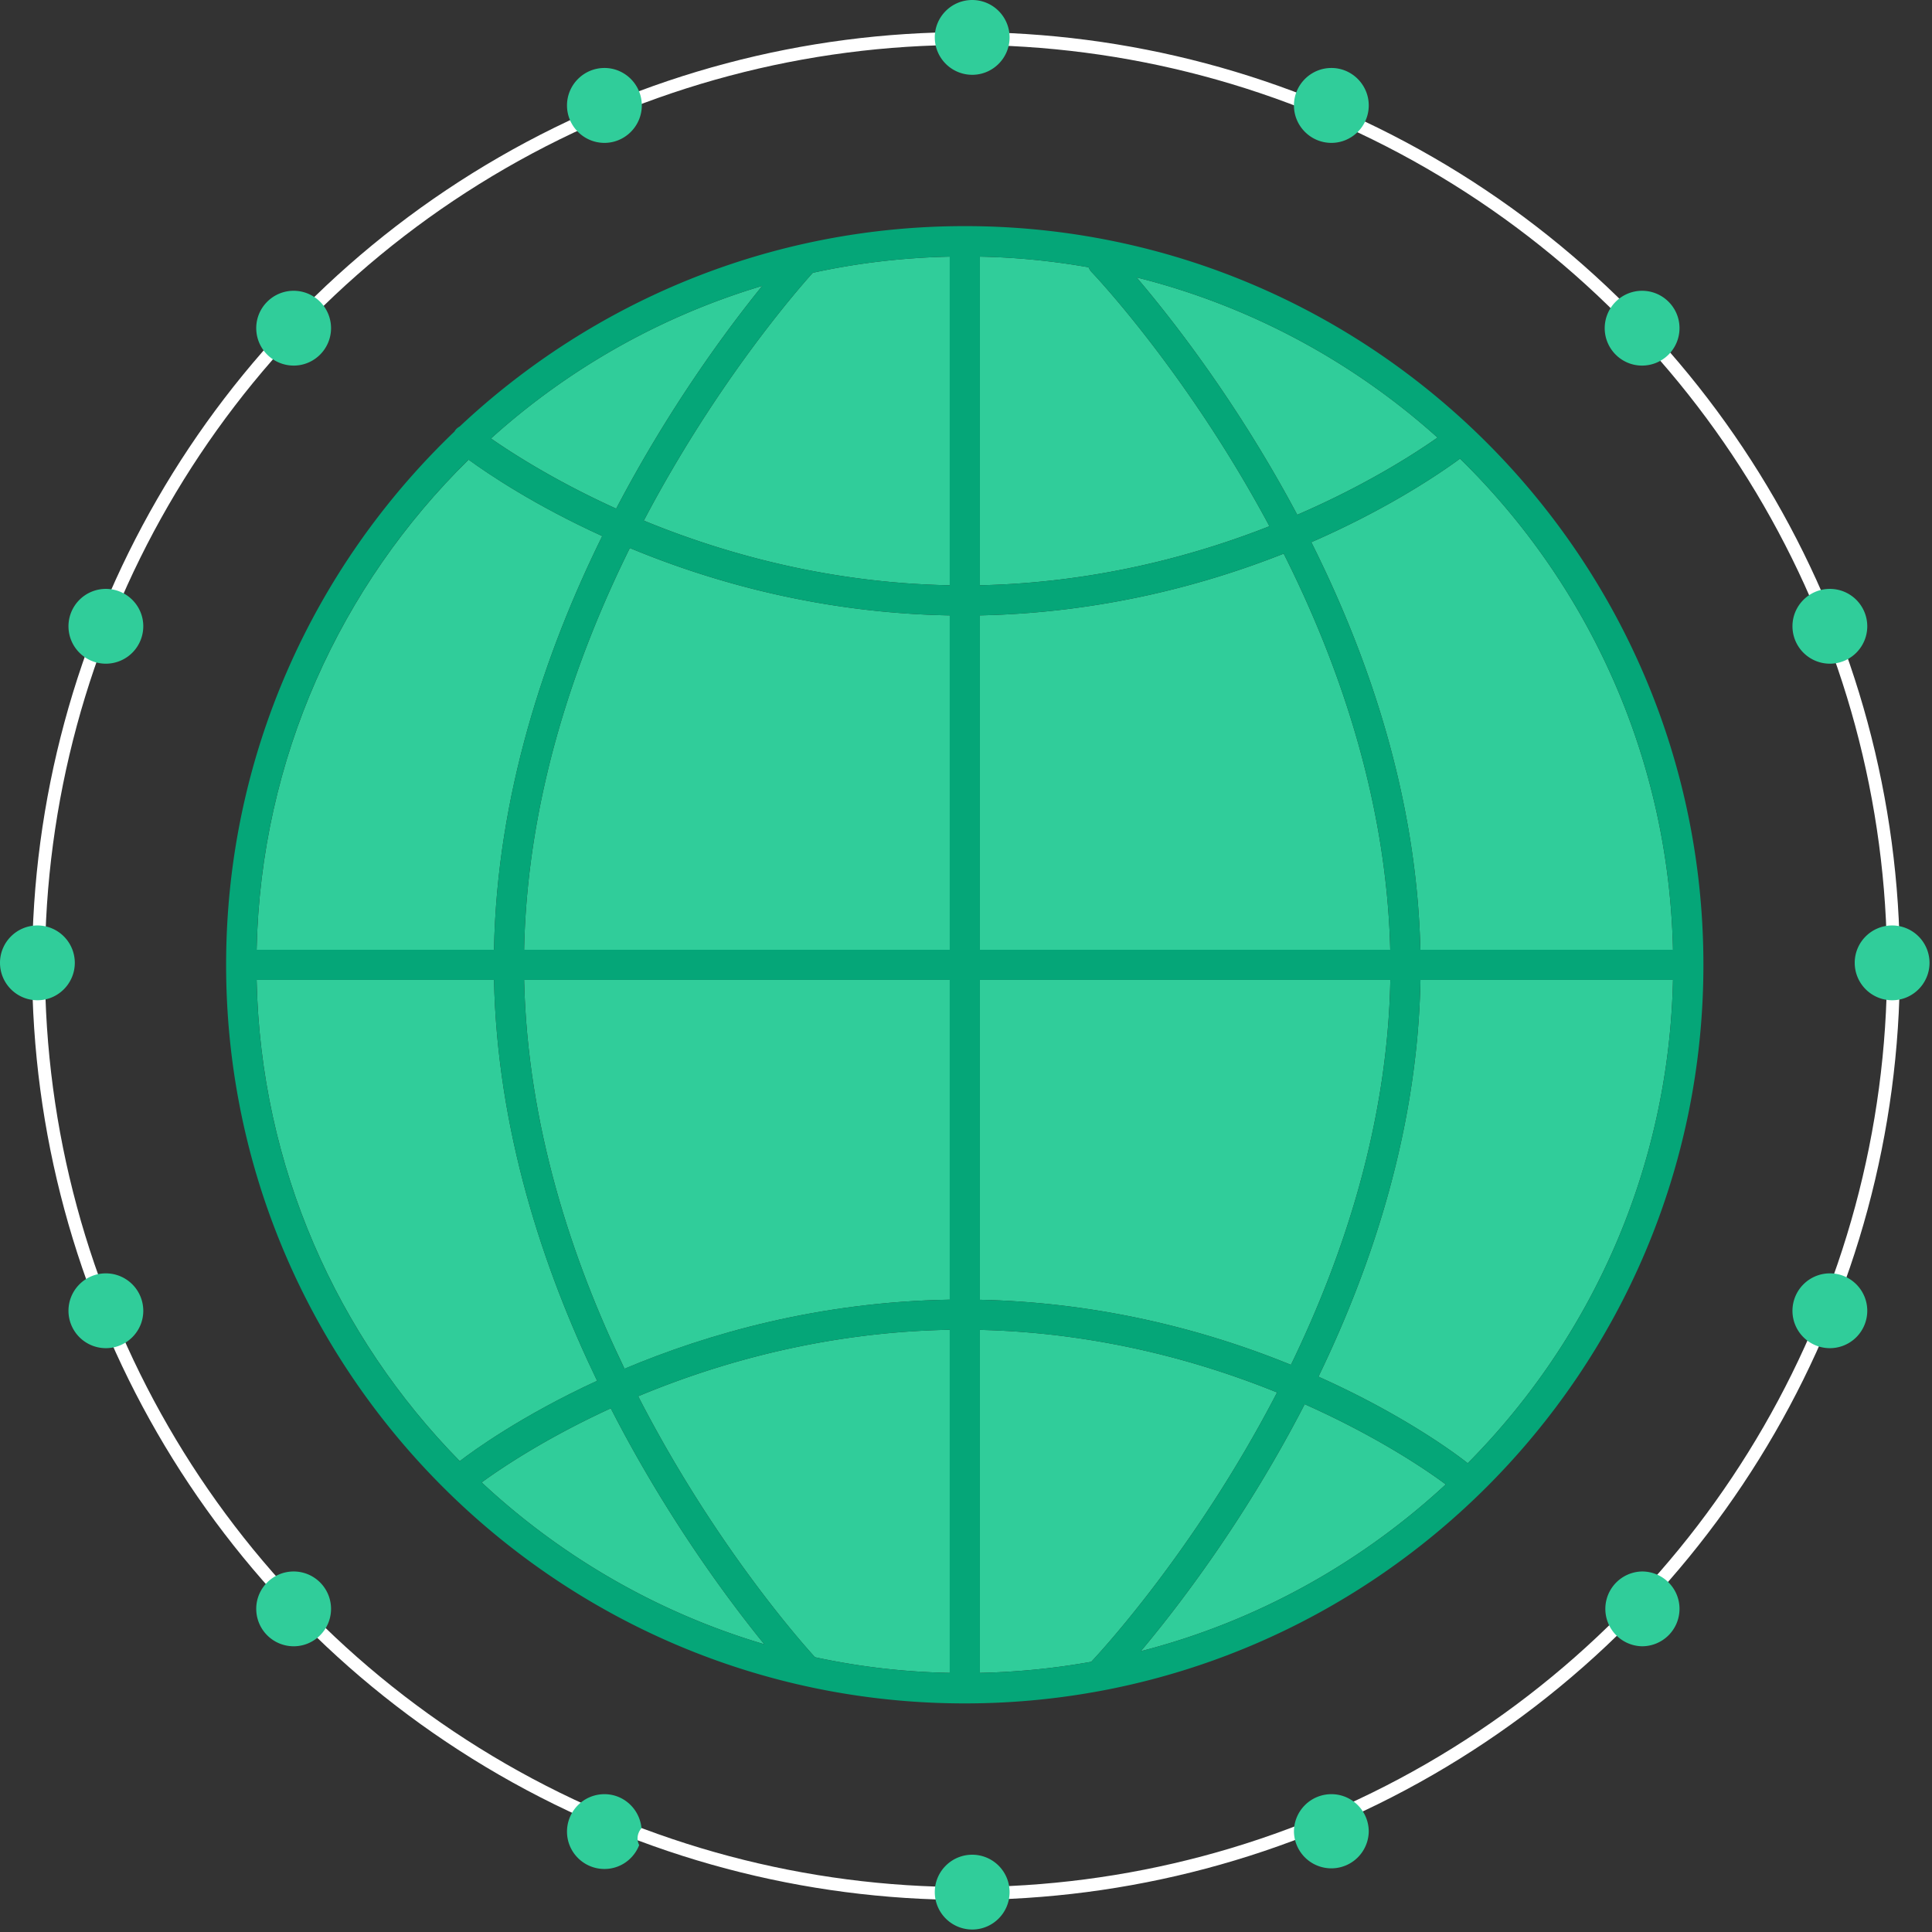 <svg xmlns="http://www.w3.org/2000/svg" width="301" height="301" fill="none"><rect width="100%" height="100%" fill="#333333" stroke="none"/><title>hero image</title><circle cx="150.5" cy="150.5" r="144.5" stroke="#fff" stroke-width="2"/><path fill="#30CD9A" d="M16.488 198.386a5.835 5.835 0 0 1 5.835 5.835c0 3.207-2.613 5.82-5.835 5.82a5.829 5.829 0 0 1-5.82-5.82c0-3.222 2.613-5.835 5.82-5.835ZM51.575 250.65c0 3.223-2.612 5.835-5.819 5.835a5.835 5.835 0 0 1-5.835-5.835c0-3.207 2.613-5.819 5.835-5.819a5.828 5.828 0 0 1 5.82 5.819ZM99.944 284.83c-.204.219-.36.485-.47.783a2.29 2.29 0 0 0 .11 1.845c-.845 2.175-2.94 3.723-5.412 3.723-3.223 0-5.835-2.612-5.835-5.819a5.835 5.835 0 0 1 5.835-5.835c3.019 0 5.49 2.331 5.772 5.303ZM151.472 288.96a5.829 5.829 0 0 1 5.82 5.819c0 3.223-2.613 5.835-5.82 5.835a5.835 5.835 0 0 1-5.835-5.835c0-3.207 2.613-5.819 5.835-5.819ZM207.428 279.527c3.207 0 5.819 2.613 5.819 5.835a5.828 5.828 0 0 1-11.654 0 5.835 5.835 0 0 1 5.835-5.835ZM261.663 250.65a5.835 5.835 0 0 1-5.835 5.835 5.828 5.828 0 0 1 0-11.654c3.222 0 5.835 2.612 5.835 5.819ZM285.096 198.386c3.207 0 5.819 2.613 5.819 5.835a5.829 5.829 0 0 1-5.819 5.82c-3.222 0-5.835-2.613-5.835-5.82a5.836 5.836 0 0 1 5.835-5.835ZM294.795 144.183a5.828 5.828 0 0 1 5.819 5.819c0 3.222-2.612 5.835-5.819 5.835a5.835 5.835 0 0 1-5.835-5.835c0-3.207 2.612-5.819 5.835-5.819ZM285.096 91.747a5.828 5.828 0 0 1 5.819 5.82c0 3.222-2.612 5.834-5.819 5.834a5.835 5.835 0 0 1-5.835-5.835c0-3.207 2.613-5.82 5.835-5.82ZM255.828 45.303c3.222 0 5.835 2.612 5.835 5.819a5.835 5.835 0 0 1-5.835 5.835c-3.207 0-5.819-2.613-5.819-5.835a5.828 5.828 0 0 1 5.819-5.82ZM207.428 10.59c3.207 0 5.819 2.629 5.819 5.835 0 3.207-2.612 5.835-5.819 5.835-3.223 0-5.835-2.628-5.835-5.835 0-3.206 2.612-5.834 5.835-5.834ZM157.292 5.82c0 3.222-2.613 5.834-5.82 5.834a5.835 5.835 0 0 1-5.835-5.835c0-3.207 2.613-5.819 5.835-5.819a5.829 5.829 0 0 1 5.82 5.82ZM94.172 10.59c3.206 0 5.819 2.629 5.819 5.835 0 3.207-2.613 5.835-5.82 5.835-3.222 0-5.834-2.628-5.834-5.835 0-3.206 2.612-5.834 5.835-5.834ZM45.756 45.303a5.828 5.828 0 0 1 5.82 5.819c0 3.222-2.613 5.835-5.82 5.835a5.835 5.835 0 0 1-5.835-5.835c0-3.207 2.613-5.82 5.835-5.82ZM22.323 97.566a5.835 5.835 0 0 1-5.835 5.835c-3.207 0-5.82-2.612-5.82-5.835a5.828 5.828 0 0 1 5.82-5.82c3.222 0 5.835 2.613 5.835 5.82ZM5.835 144.183a5.828 5.828 0 0 1 5.82 5.819c0 3.222-2.613 5.835-5.82 5.835A5.835 5.835 0 0 1 0 150.002c0-3.207 2.612-5.819 5.835-5.819ZM223.963 68.172c-3.426 2.41-10.997 7.337-21.854 12.03-9.37-17.614-19.71-30.739-25.029-36.98 17.708 4.427 33.711 13.124 46.883 24.95ZM260.646 147.968h-39.358c-.548-23.746-8.057-45.662-16.989-63.495 11.92-5.194 19.976-10.669 23.168-13.015 19.96 19.538 32.537 46.569 33.179 76.51ZM203.267 218.77c12.108 5.396 19.898 10.934 21.978 12.498-13.249 12.265-29.487 21.353-47.508 25.984 5.71-6.805 16.238-20.446 25.53-38.482ZM221.303 152.662h39.343c-.626 29.315-12.702 55.861-31.975 75.306-1.079-.861-9.401-7.29-23.261-13.485 8.51-17.583 15.471-38.842 15.893-61.821ZM152.661 152.662h63.949c-.422 22.26-7.211 42.909-15.486 59.975-12.656-5.162-29.175-9.714-48.463-10.136v-49.839ZM198.965 216.939c-13.062 25.217-28.596 41.579-28.862 41.861l-.047.094a111.92 111.92 0 0 1-17.395 1.736v-53.437c18.271.422 34.102 4.803 46.304 9.746ZM95.157 219.41c8.682 16.958 18.35 29.91 23.918 36.762-16.644-4.928-31.661-13.672-44.035-25.217 2.487-1.815 9.511-6.68 20.117-11.545ZM147.968 207.177v53.453a109.164 109.164 0 0 1-20.993-2.44c-1.674-1.815-15.565-17.317-27.547-40.657 12.546-5.24 29.174-10.011 48.54-10.356Z"/><path fill="#30CD9A" d="M216.595 147.968h-63.934V95.876c18.725-.39 34.806-4.661 47.336-9.62 8.714 17.332 16.035 38.638 16.598 61.712ZM170.103 42.424c.266.266 14.877 15.643 27.673 39.562-12.045 4.74-27.422 8.807-45.115 9.198v-51.2c5.773.11 11.42.688 16.942 1.658.109.282.281.548.5.782ZM147.968 39.984v51.2c-18.928-.36-35.228-4.959-47.664-10.074 11.185-21.275 23.699-35.698 26.327-38.608 6.883-1.517 14.032-2.362 21.337-2.518ZM118.763 44.536c-5.428 6.695-14.455 18.85-22.761 34.712-9.48-4.302-16.222-8.65-19.507-10.935a110.148 110.148 0 0 1 42.268-23.777ZM147.968 95.877v52.092h-66.31c.468-23.418 7.79-45.053 16.471-62.589 12.875 5.35 29.863 10.137 49.839 10.497Z"/><path fill="#30CD9A" d="M93.828 83.519c-8.901 18.052-16.41 40.312-16.864 64.45h-36.98c.626-29.863 13.14-56.832 33.023-76.354 3.112 2.268 10.308 7.117 20.82 11.904ZM147.968 152.662v49.823c-20.383.344-37.668 5.287-50.668 10.762-8.275-17.144-15.127-38.012-15.643-60.585h66.311ZM76.964 152.662c.5 23.277 7.556 44.802 16.066 62.463-11.842 5.459-19.366 10.95-21.4 12.514-19.069-19.413-31.036-45.819-31.646-74.977h36.98Z"/><path fill="#05A678" d="M170.103 258.8c.266-.281 15.8-16.644 28.862-41.861-12.202-4.943-28.032-9.323-46.304-9.746v53.437a111.823 111.823 0 0 0 17.396-1.736l.046-.094Zm27.673-176.814c-12.796-23.919-27.407-39.296-27.673-39.562a2.457 2.457 0 0 1-.5-.782 109.83 109.83 0 0 0-16.942-1.658v51.2c17.693-.391 33.07-4.458 45.115-9.198Zm5.491 136.783c-9.292 18.037-19.82 31.678-25.53 38.482 18.021-4.63 34.259-13.719 47.509-25.983-2.081-1.564-9.871-7.102-21.979-12.499Zm-1.158-138.567c10.857-4.692 18.428-9.62 21.854-12.029-13.172-11.826-29.175-20.524-46.883-24.95 5.319 6.24 15.659 19.365 25.029 36.98Zm14.486 67.767c-.563-23.074-7.884-44.38-16.598-61.713-12.53 4.96-28.611 9.23-47.336 9.62v52.093h63.934Zm-15.471 64.668c8.275-17.066 15.064-37.715 15.487-59.976h-63.95v49.84c19.288.422 35.808 4.974 48.463 10.136Zm3.175-128.164c8.933 17.833 16.441 39.749 16.989 63.496h39.358c-.641-29.941-13.219-56.973-33.179-76.511-3.191 2.347-11.248 7.822-23.168 13.015Zm56.347 68.188h-39.343c-.422 22.98-7.383 44.239-15.893 61.822 13.86 6.195 22.182 12.624 23.261 13.485 19.273-19.445 31.349-45.991 31.975-75.307ZM71.63 66.437c20.602-19.335 48.275-31.209 78.685-31.209 63.448 0 115.071 51.623 115.071 115.087 0 63.449-51.623 115.071-115.071 115.071-63.464 0-115.087-51.622-115.087-115.071 0-32.632 13.672-62.119 35.573-83.08.047-.063.078-.141.14-.22.188-.25.439-.438.689-.578Zm21.4 148.688c-8.51-17.662-15.565-39.187-16.066-62.464h-36.98c.61 29.159 12.577 55.565 31.646 74.978 2.034-1.564 9.558-7.055 21.4-12.514Zm-16.066-67.156c.454-24.138 7.963-46.398 16.864-64.45-10.513-4.787-17.709-9.636-20.821-11.905-19.883 19.523-32.397 46.492-33.023 76.355h36.98Zm19.038-68.72c8.306-15.863 17.333-28.018 22.761-34.713a110.146 110.146 0 0 0-42.268 23.778c3.285 2.284 10.027 6.632 19.507 10.934Zm23.074 176.923c-5.569-6.852-15.237-19.804-23.919-36.761-10.606 4.865-17.63 9.73-20.117 11.544 12.374 11.545 27.391 20.29 44.036 25.217Zm7.555-213.67c-2.628 2.91-15.142 17.333-26.327 38.608 12.436 5.115 28.736 9.714 47.664 10.074v-51.2c-7.305.157-14.454 1.001-21.337 2.519Zm-29.33 170.745c12.999-5.475 30.284-10.418 50.667-10.762v-49.824h-66.31c.515 22.574 7.367 43.441 15.642 60.586Zm2.127 4.287c11.982 23.339 25.874 38.841 27.547 40.656a109.006 109.006 0 0 0 20.993 2.44v-53.452c-19.366.344-35.994 5.115-48.54 10.356Zm48.54-69.565V95.877c-19.976-.36-36.964-5.147-49.839-10.497-8.681 17.536-16.003 39.171-16.472 62.589h66.311Z"/></svg>
